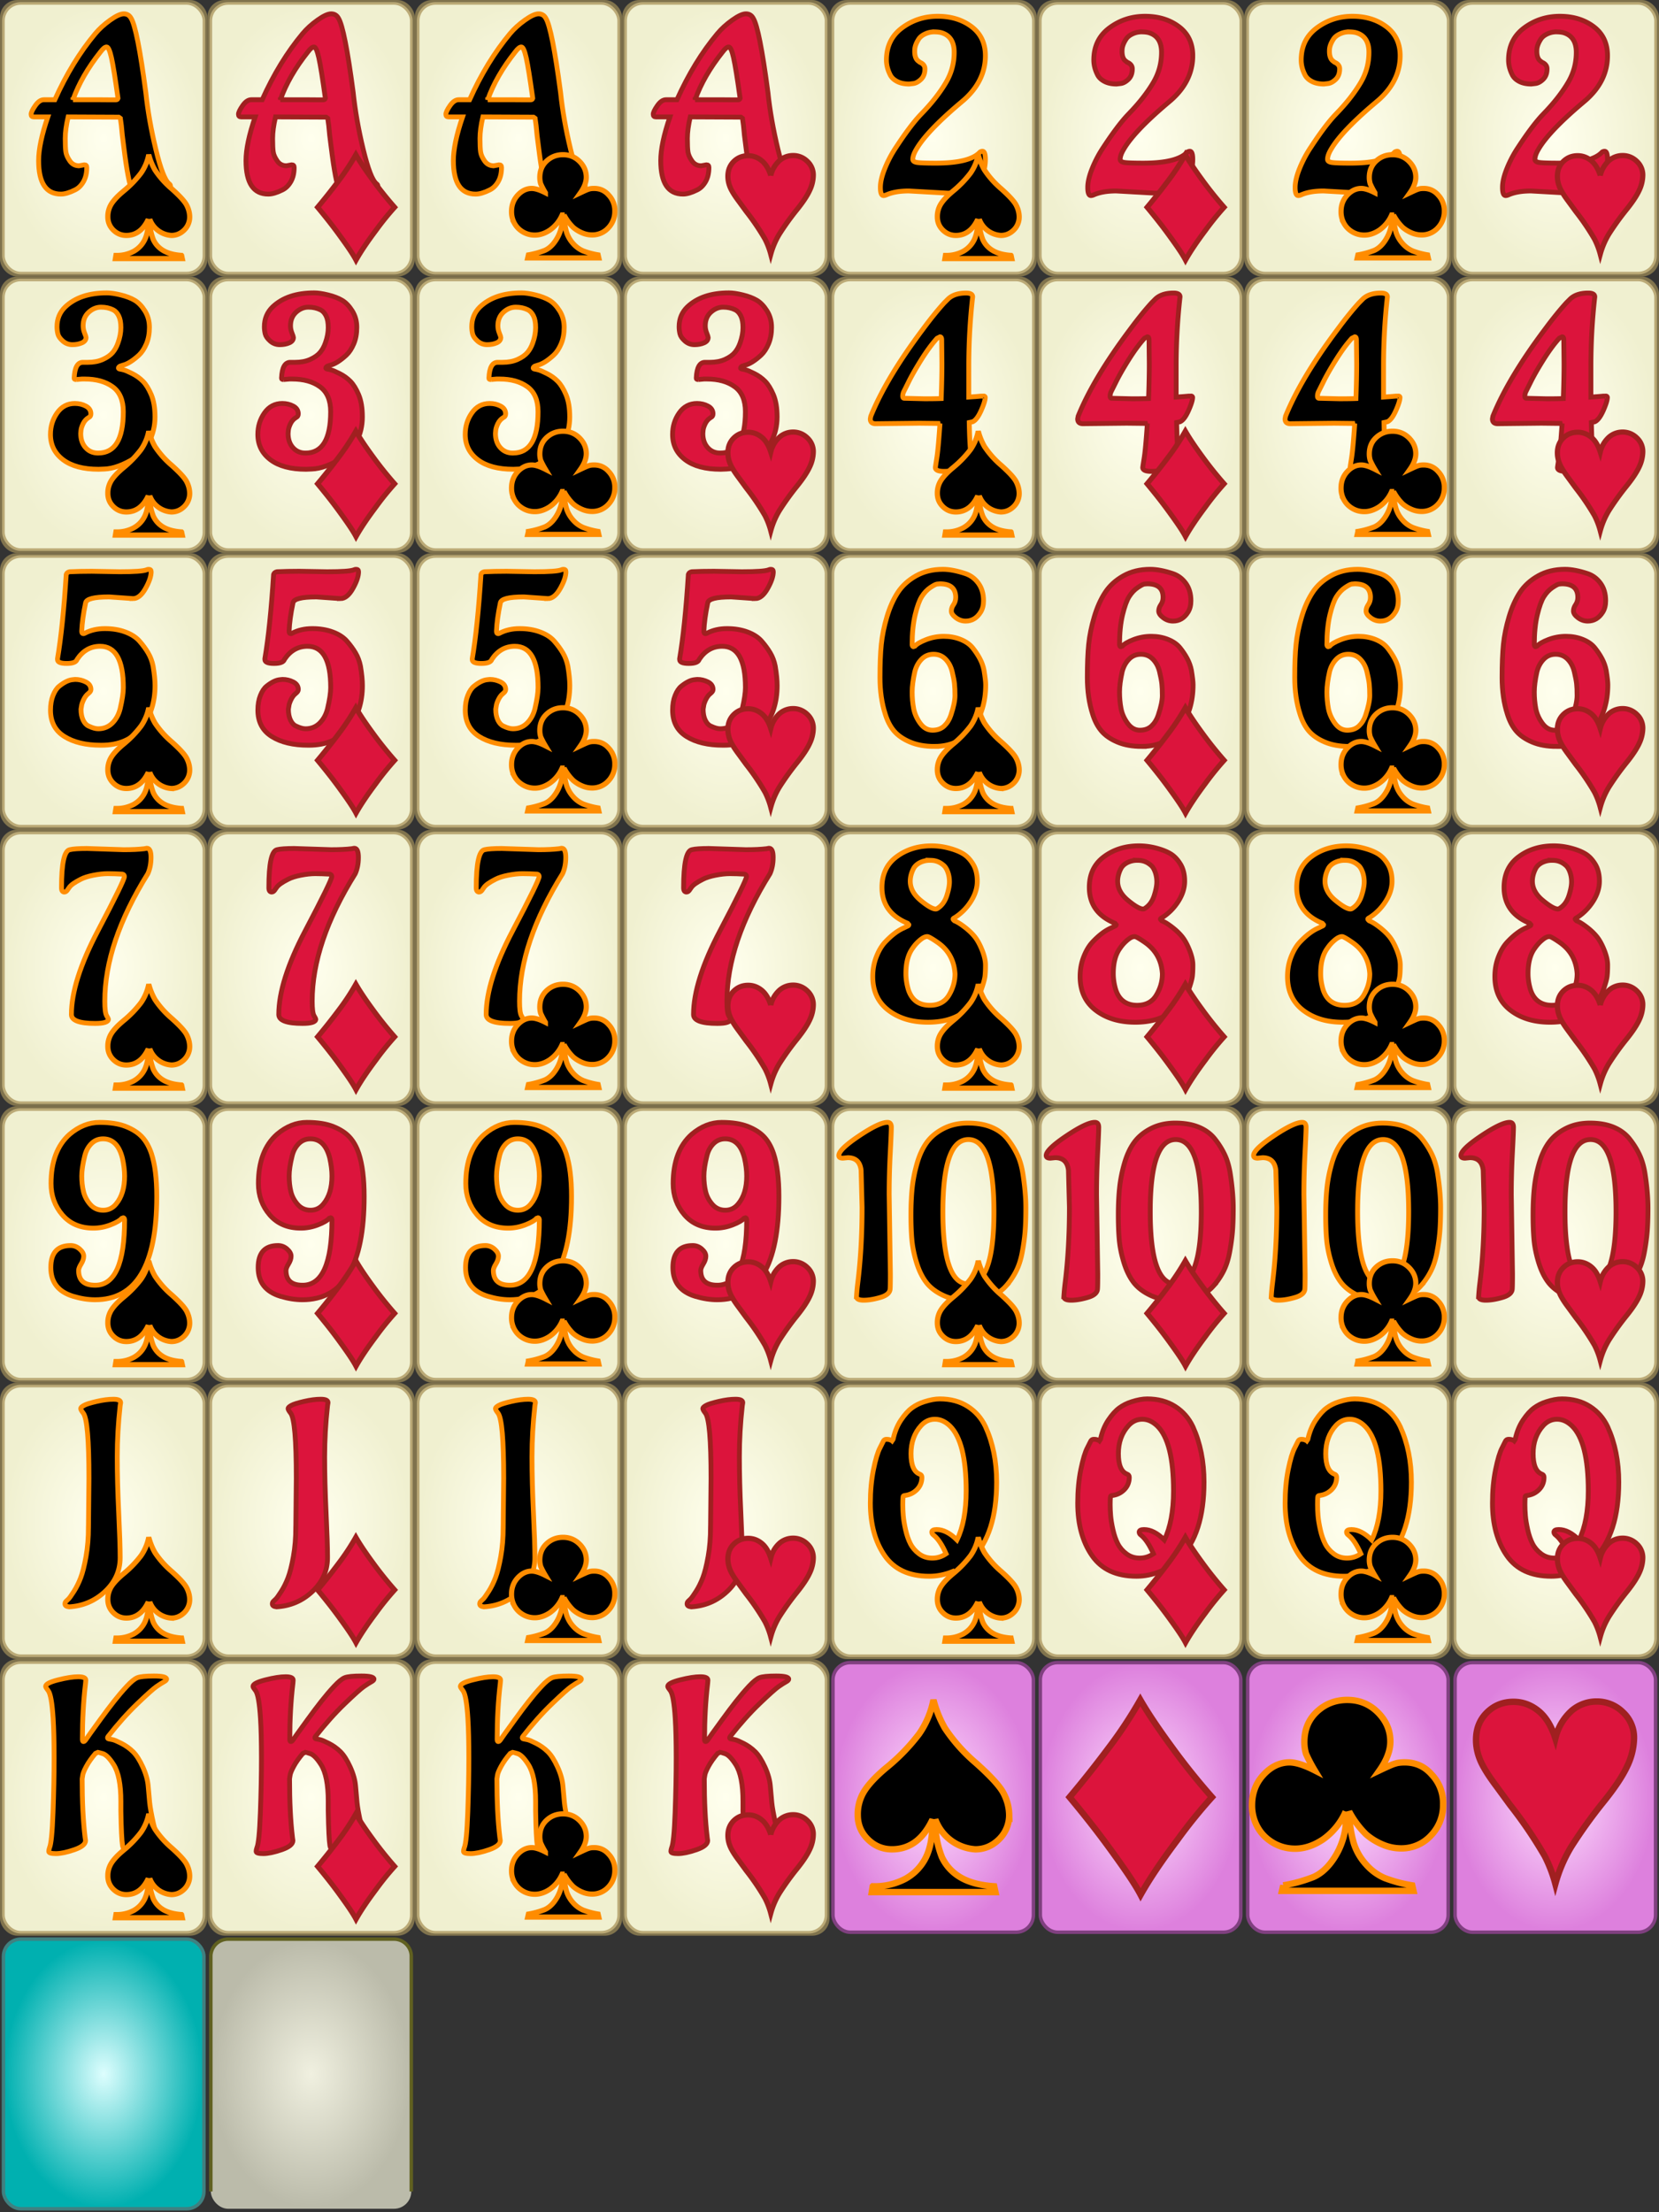 <svg width="480" height="640" xmlns="http://www.w3.org/2000/svg">
  <rect width="100%" height="100%" fill="#333333" stroke="none"/>
  <style>
    .club,
    .spade {
      fill: #000;
      stroke: #ff8c00
    }

    .diamond,
    .heart {
      fill: #dc143c;
      stroke: #a02020
    }

    .rank {
      transform: translate(30px, 32px) scale(.7);
      stroke-width: 2px;
    }

    .suit {
      transform: translate(43px, 60px);
      stroke-width: 3px;
    }

    .bottom {
      transform: rotate(180deg) translate(-60px, -80px)
    }

    .center-ace {
      transform: translate(30px, 40px) scale(1.85);
      stroke-width: 2px
    }
  </style>
  <defs>
    <g id="ranks">
      <path
        d="M19.81 62.802l2.2-.4q1 0 1 1.1 0 3.5-1.4 5.9-1.4 2.4-3.5 3.4-3.4 1.7-5.8 1.7-4.6 0-6.9-3.45-2.3-3.45-2.3-10.4t3.8-18.05h-5.8q-1.1 0-1.1-1.1t1.7-3.55q1.7-2.45 3.6-2.45h4.5q7.1-15.8 16.7-27.3 2.5-3 6.15-5.6 3.65-2.6 5.65-2.6 2 0 3 1.8 2.6 4.2 6.1 30.7 1.2 11.4 4.15 23.55t5.45 14.15q.6.4.6 1 0 1.5-4.25 2.8-4.25 1.3-6.5 1.3t-3.45-.55q-1.2-.55-1.5-1.15-1.8-3.9-3.6-18.6l-.6-4.7q-.4-4.7-.8-7.1l-.7-.5-20.9-.1q-1.2 5.1-1.2 8.9 0 3.8.25 5.55t1.65 3.75q1.4 2 3.8 2zm-2.5-27.3h.1q13.9 0 15.95.05 2.05.05 2.25-.15.2-.2.3-.5-1.7-12.3-2.7-16.75-1-4.45-2-4.45t-2.5 2q-7.9 9.9-11.4 19.8z"
        transform="translate(-30 -40)" id="rankA" />
      <path
        d="M27.874 73.112l-15.9-.9q-5.7 0-9.3 1.6-.7.3-1.2.3-1.3 0-1.3-3.35t1.9-8q1.9-4.65 4.6-8.65 5.7-8.7 9.9-13.2l1.9-2q5.5-5.9 8.85-11.6 3.35-5.7 3.35-12.4 0-6.3-4.9-8-1.1-.4-3.1-.45a9.387 9.387 0 00-.234-.003 8.683 8.683 0 00-3.566.753q-1.8.8-2.7 2-1.7 2.5-1.8 4.6-.2 3.6 1.6 4.8l.5.4q2.1.9 2.1 2.7v.1q0 2.7-1.6 4.25-1.6 1.55-3.2 1.75l-1.7.2q-3 0-5.05-1.1t-2.85-2.8q-1.5-3-1.5-6 0-8.5 6.45-13.3 6.45-4.8 14.75-4.8t14 4.3q5.7 4.3 5.7 12 0 10.4-8.9 18.3l-2 1.7q-13.4 11.4-17.6 18.6-1.5 2.5-1.5 4.2 0 1.1 1.95 1.35t7.55.25q14.1 0 18.3-4.6.5-.3 1-.3 1.2 0 1.2 3.4t-1.4 7.25q-1.4 3.85-4.1 5.45-1.9 1.2-10.2 1.2z"
        transform="translate(-22 -39)" id="rank2" />
      <path
        d="M10.704 35.848h-.2q-.7 0-.7-.5v-.2q.3-6.4 3.6-6.4h2q3.6 0 6.25-1.2t4.05-2.85q1.4-1.65 2.2-3.95 1.2-3.3 1.2-6.35t-.9-4.85q-.9-1.8-2.3-2.5-2.2-1.1-5-1.1t-5.1 2.1q-2.3 2.1-2.3 5.6 0 1.5.6 3t.6 1.8q0 1.5-1.7 2.25t-3.95.75q-2.25 0-3.95-1.5-1.7-1.5-2.05-2.95-.35-1.45-.35-2.95 0-4.9 3.4-8.2 6.1-5.8 17.2-5.8 2.3 0 5.75.85t5.75 2.2q2.3 1.35 4.2 4.35 1.9 3 1.9 6.85 0 3.85-1.25 6.8-1.25 2.95-3.05 4.65-3.8 3.5-6.7 4.2l-1.2.4q-.6.4-.6.75t.65.45q.65.1 1.6.35.95.25 3.45 1.5t4.4 3.15q1.9 1.9 3.45 5.55 1.55 3.65 1.55 9.2 0 5.55-2.4 10.2-2.4 4.65-5.9 6.75-7.1 4.4-12.6 4.6l-2.4.1q-9.5 0-14.7-3.95-5.2-3.95-5.2-10.45 0-5 2.75-8.9 2.75-3.9 7.35-3.9 2.5 0 4.55 1.1t2.05 3.2q0 1.1-.9 1.5-1.5.9-2.3 2.55-.8 1.65-.9 2.85l-.1 1.2q0 3.6 2 5.85 2 2.25 5.2 2.25 10.4 0 10.4-17.1 0-7.1-4.4-10.3-4.4-3.2-11.5-3.2h-1.2l-2.3.2z"
        transform="translate(-22 -39)" id="rank3" />
      <path
        d="M28.808 54.01l-8.6-.1-18 .2q-2.2 0-2.2-2l.2-1.1q6.4-15.8 21.5-35.9 4.8-6.5 8.9-11l1.3-1.3q2.6-2.7 7.7-2.7 2.7 0 2.7 1.6-1.6 14.1-1.6 28.7v12.7q1.3-.1 2.8-.2l2.3-.2h.9a.614.614 0 01.8.5q0 1.7-1.7 5.5t-3.5 4.6l-1.4.3q.2 11.3 1 15.2 0 2.6-3.95 3.8-3.95 1.2-7.5 1.2t-3.55-1.6q0-.2.6-4t1.3-14.2zm-14.7-10.4l8.3.2q4.4 0 6.9-.1.3-8.2.3-14.4l-.1-9.8q0-1.3-.7-1.3l-1.2.6q-3.1 3.4-6.55 8.9-3.45 5.5-5.35 9.4l-1.9 3.8q-.4.9-.4 1.8t.7.9z"
        transform="translate(-26 -39)" id="rank4" />
      <path
        d="M34.118 12.109l-9.9-.7q-9.3 0-9.7 2.5-1.4 6.6-1.6 11.7 0 1 .7 1 .2 0 .6-.2 3.6-1.9 8.3-1.9 4.7 0 8.45 1.4 3.75 1.4 5.85 3.8 2.1 2.4 3.55 4.85 1.45 2.45 2.05 5.45.8 4.8.8 8 0 10.6-5.75 17.65-5.75 7.05-16.35 7.05h-.3q-9.3 0-15.05-3.6t-5.75-10.9q0-3.5 1.05-6.1 1.05-2.6 2.55-3.8 3.1-2.5 5.6-2.7l1-.1q2.3 0 4.4 1.05 2.1 1.05 2.1 3.15 0 .8-1.1 1.65-1.1.85-1.9 2.5-.8 1.65-.9 2.75l-.2 1.2q0 2.7.9 4.55.9 1.85 2.3 2.45 2.3 1.1 3.9 1.1 3.5 0 5.85-2.35 2.35-2.35 3.25-5.95 1.3-5.6 1.3-8.7 0-17.1-9.6-17.1-5.9 0-9.5 5.4-.5 1.7-4.3 1.7t-3.8-1.6v-.4q2.2-12.9 3.6-34.8.3-.9 1.4-1.1 4.1-.2 9.2-.2l11.5.2q9.2 0 11.1-.8.4-.2.9-.2 1 0 1 1 0 2.8-2.35 6.95t-5.15 4.15z"
        transform="translate(-22 -39)" id="rank5" />
      <path
        d="M22.506 73.205q-5.8 0-10.05-1.8-4.25-1.8-6.6-4.55-2.35-2.75-3.65-6.95-2.2-6.8-2.2-15.15 0-8.35.55-13.75t2.3-11.3q1.75-5.9 4.5-10.1 2.75-4.2 7.55-6.9t11.1-2.7q4 0 9.4 1.8 3.2 1.1 5.3 4 2.1 2.9 2.1 7.2 0 2.8-1.2 4.7-2.3 3.7-6.2 3.7-2.2 0-4.05-1.4-1.85-1.4-1.85-2.75t.9-2.65q.9-1.3.9-3 0-5.6-6.5-5.6-.5 0-1.25.1t-2.75 1.45q-2 1.35-3.5 3.7t-2.75 7.55q-1.25 5.2-1.25 12.4.1.8.6.8.1 0 .5-.2 1.2-1.4 4.7-2.75t7.3-1.35q3.8 0 7 1.3t4.95 3.5q1.75 2.2 2.95 4.45 1.2 2.25 1.7 4.75.7 4.3.7 6 0 10.7-5.55 18.1-5.55 7.4-15.65 7.4zm7.35-30.85q-.75-3.15-2.75-5.2-2-2.05-4.95-2.05t-4.95 2.05q-2 2.05-2.8 5.15-1.1 4.9-1.1 8.4t.6 6.75q.6 3.25 2.7 6.15 2.1 2.9 5.1 2.9 3 0 4.85-1.75 1.85-1.75 2.75-4.45 1.7-5.1 1.7-8.1t-.2-4.85q-.2-1.85-.95-5z"
        transform="translate(-22 -39)" id="rank6" />
      <path
        d="M11.06.1l15.2.5q5.2 0 8.5-.4l1.1-.2q1.7 0 1.7 3.8t-1.3 6.7Q18.46 39 18.46 63.2q0 4.7.75 6 .75 1.3.75 1.4 0 1.8-5.5 1.8-9.8 0-9.8-3.7 0-13.8 10.95-34.6t10.95-22.4q0-.8-.8-1-3.4-.2-6.05-.2t-5.95.65q-3.3.65-5.2 1.65-3.8 1.9-4.8 3.4l-.5.7q-.7 1.2-1.5 1.2-1.2 0-1.2-1.8 0-15 3.4-15.7 2-.5 7.1-.5z"
        transform="translate(-18 -38)" id="rank7" />
      <path
        d="M12.92 33.908l1.4-.7q.6-.2.6-.6l-.5-.6q-10.6-4.4-10.6-14.8 0-8.2 6.05-12.7t14.45-4.5q3.6 0 7.2.95t5.9 2.35q2.3 1.4 4.05 4.25t1.75 7.05q0 4.2-2.6 8.3-2.6 4.1-6.6 6.7-.8.4-.8.65t.6.75q1.6.6 4.15 2.55 2.55 1.95 4.2 4 1.65 2.05 3.05 5.55t1.4 6.2q0 2.7-.2 4.5-.2 1.8-1.5 5.5t-3.6 6.45q-2.3 2.75-7.1 4.95t-11.4 2.2q-9.9 0-16.35-4.95-6.45-4.95-6.45-13.95 0-4.3 1.45-8.05 1.45-3.75 3.55-6.05 4.1-4.4 7.9-6zm21.1 19q-.5-8.5-7.5-13.2-3.2-2.2-3.95-2.2t-1.6.45q-.85.45-2.1 1.6-1.25 1.15-2.35 2.75-2.8 3.8-2.8 10.5 0 3.2 1 6.6 2.1 6.5 8.9 6.5 5.4 0 7.9-4.2t2.5-8.8zm-7-27.2q2.5-1.7 3.6-5.1 1.1-3.4 1.1-5.7 0-2.3-.75-4.25-.75-1.95-1.85-2.75-2.1-1.8-4.85-1.9a13.578 13.578 0 00-.493-.009 9.111 9.111 0 00-4.207.909q-1.95 1-2.75 2.6-1.3 2.6-1.3 5.1 0 4.4 4.3 7.95t6.2 3.55q.5 0 1-.4z"
        transform="translate(-25 -39)" id="rank8" />
      <path
        d="M18.44 67.314h.1q12.1 0 12.1-27.1-.1-.8-.6-.8-.1 0-.5.2-1.2 1.4-4.7 2.75t-7.1 1.35q-8.1 0-12.8-5.45-4.7-5.45-4.7-12.95 0-13.6 7.7-20.4 5.8-4.9 12.35-4.9t10.85 1.7q4.3 1.7 6.75 4.35 2.45 2.65 3.85 6.85 2.2 6.7 2.2 17.7 0 42.7-25.5 42.7-4.3 0-9-1.4-9.3-2.8-9.3-11.9 0-9.1 8.2-9.1 2.1 0 3.75 1.45t1.65 2.95q0 1.5-1.05 3.2-1.05 1.7-1.05 2.7 0 6.1 6.8 6.1zm-4.8-38.75q.7 2.95 2.8 5.35 2.1 2.4 5.35 2.4 3.25 0 5.35-2.6 3.5-4.2 3.5-11.5 0-3.4-.9-7.4-2-8-8-8-2.9 0-4.9 2.05-2 2.05-2.7 5.15-1.2 4.8-1.2 8.2 0 3.4.7 6.35z"
        transform="translate(-22 -39)" id="rank9" />
      <path
        d="M68.9 67.85q-2.5 2.75-6.4 4.25-3.9 1.5-9.45 1.5-5.55 0-10.05-2.15-4.5-2.15-6.95-5.4-2.45-3.25-3.95-8.15t-1.9-9.3q-.4-4.4-.4-10.35 0-5.95.5-10.95.5-5 2-10.25t4.05-8.75q2.55-3.5 6.95-5.75T53.35.3Q59 .3 63.1 2t6.6 4.85q2.5 3.15 4.1 6.55 1.6 3.4 2.3 8 1.2 7.8 1.2 13.95 0 6.15-.35 10.15t-1.2 8.45q-.85 4.45-2.6 7.8-1.75 3.35-4.25 6.1zM20.8 29.8l.5 32.9q0 4.8-.1 6.1-.1 2.4-4 3.55t-6.9 1.15q-3 0-3-1.5a87.278 87.278 0 01.5-5.4q1.8-14.4 1.8-31.5l-.4-15.3q-.6-5.2-5.5-5.2l-2 .2Q0 14.8 0 13.7q0-2.5 8.35-8.1T20.1 0q1.6 0 1.6 2.05t-.45 10.65q-.45 8.6-.45 17.1zm43.3 7.15Q64.1 7.1 53.55 7.1T43 36.95Q43 66.8 53.55 66.8T64.1 36.95z"
        transform="translate(-39 -39)" id="rankT" />
      <path
        d="M9.702 52.948l.2-20.2q0-23.7-2.3-26.8-1.1-1.4-1.1-1.95t1.35-1.3q1.35-.75 5.25-1.65 3.9-.9 6.9-.9 3 0 3 1.4l-.2 1.3q-1.2 10.8-1.2 21.1t.6 23q.6 12.7.6 18.7 0 8.1-6.25 13.95t-14.85 6.35q-1.7-.2-1.7-1.2 0-.7.45-1.1.45-.4 1.05-1 .6-.6 2.2-3.1t2.8-5.65q1.2-3.15 2.2-8.75 1-5.6 1-12.2z"
        transform="translate(-16 -39)" id="rankJ" />
      <path
        d="M9.029 17.307l.4-.6q1-4.6 3.25-7.95 2.25-3.35 4.5-5t5.05-2.55q3.7-1.2 6.5-1.2 6.7 0 11.55 3.1 4.85 3.1 7.35 8.4 4.6 10.1 4.6 22.9 0 21.5-10.2 31.7 4.7 5.2 9.2 5.2 1.3 0 1.3.9 0 1.6-3.7 3.45t-7.9 1.85l-3.2-.3q-1.3-.2-2.1-.95t-1-2.05l-.7-2.8q-4.7 1.9-9.6 1.9-12.5 0-18.4-8.55-5.9-8.55-5.9-21.65 0-7.6 1.3-13.95t2.7-8.95l1.3-2.6q.4-.9 1.3-.9t1.35.15q.45.15.7.3.25.15.35.15zm17.5 39.3l-.8-.7q-.3-.4-.3-.8 0-1.1 2-1.1 4.1 0 8.4 4.3 3.8-7.8 3.8-20.3 0-20.2-6.7-26.8-2.9-2.8-6.2-2.8-3.3 0-5.7 2.6-4.2 4.6-4.2 11.65 0 7.05 3.6 8.45.9.3.9 1.3 0 3-2 5.05t-4.9 2.45q-.9 0-.9.7-.1 1.1-.1 3.15t.2 4.5q.2 2.45.95 5.8.75 3.35 2 5.8 1.25 2.45 3.6 4.2t5.45 1.75q3.1 0 5.7-1.8-2.3-5.2-4.8-7.4z"
        transform="translate(-26 -39)" id="rankQ" />
      <path
        d="M31.1 56.049v-4q0-10.5-3-15.2-2.6-4.1-4.7-4.6-1.6-.5-1.7-.5l-1.1.5q-2.4 2.8-3.8 5.4-1.4 2.6-1.5 3.8l-.2 1.3q0 14.1 1.2 24.1.2 1.2.2 1.4 0 2.2-4.65 3.8-4.65 1.6-7.6 1.6-2.95 0-2.95-.9 0-.6.3-1.5 1-2.2 1.45-14.55.45-12.35.45-22.5t-.4-16.45q-.6-9.5-2-11.4-1.1-1.4-1.1-1.8 0-1.4 5.15-2.7 5.15-1.3 8.3-1.3 3.15 0 3.15 1.4l-.1 1.3q-1.3 10.8-1.3 23.1 0 1 .45 1t1.05-.9q.6-.9 1.75-2.5t4.2-5.8q3.05-4.2 5.65-7.5 2.6-3.3 5.25-6.15 2.65-2.85 4.35-3.55 1.7-.7 6.9-.7t5.2 1.3q0 .5-1.1 1.1-1.1.6-3 1.9-1.9 1.3-7.95 7.1-6.05 5.8-12.15 13.6-.2.2-.2.55 0 .35.55.45.55.1 1.55.3 1 .2 3.65 1.55t4.75 3.4q2.1 2.05 4.05 6.3 1.95 4.25 2.25 8 .3 3.75.6 6.75t1.55 8.6q1.25 5.6 2.95 6.7.5.4.5 1 0 1.6-4.4 2.95t-7.85 1.35q-3.45 0-3.95-2.8-.5-3-.7-14.3z"
        transform="translate(-24 -39)" id="rankK" />
    </g>
    <g id="suits">
      <path
        d="M22.119 0q3.516 6.104 9.985 14.917A212.191 212.191 0 0044.531 30.42 161.303 161.303 0 0033.74 43.774q-7.47 9.937-11.523 17.164-1.807-3.467-6.323-9.839-4.517-6.372-8.13-11.036Q4.15 35.4 0 30.42a331.124 331.124 0 0011.987-15.112A134.449 134.449 0 0022.119 0z"
        transform="matrix(.5 0 0 .5 -11.1 -15.25)" id="suitD" />
      <path
        d="M50.102 58.011l.391 1.709H9.38l.39-1.709a47.785 47.785 0 009.497-2.637q2.906-1.318 5.225-4.248a22.815 22.815 0 003.613-6.568 21.788 21.788 0 001.294-7.348l-.098-2.295a20.881 20.881 0 01-7.128 8.74q-4.346 2.881-8.692 2.881-3.76 0-6.909-1.855-3.149-1.856-4.858-4.932a13.836 13.836 0 01-1.709-6.836q0-5.615 3.564-9.473 3.565-3.857 8.106-3.906 3.027 0 7.91 2.49a48.144 48.144 0 01-2.686-5.127 12.787 12.787 0 01-.537-3.662q0-5.908 3.955-9.57T29.79.003q5.664 0 9.57 3.906 3.906 3.906 3.906 9.131 0 4.199-3.369 8.984 4.102-1.953 4.883-2.099 1.074-.391 2.979-.391 5.126 0 8.447 3.809a12.988 12.988 0 013.564 9.375 13.606 13.606 0 01-3.808 9.692 12.504 12.504 0 01-9.473 4.028 14.589 14.589 0 01-5.615-1.196q-2.881-1.196-5.2-3.198a28.936 28.936 0 01-5.298-7.129 38.353 38.353 0 001.44 9.888 17.949 17.949 0 003.858 6.665 16.329 16.329 0 005.761 4.223 44.247 44.247 0 008.667 2.32z"
        transform="matrix(.5 0 0 .5 -15 -15.25)" id="suitC" />
      <path
        d="M10.7 32.423l-4.394-6.006q-3.662-4.883-4.981-8.033Q.007 15.235.007 12.012q0-5.224 3.393-8.569Q6.794.098 11.726.098q4.248 0 7.739 2.784 3.491 2.783 5.347 8.642a16.854 16.854 0 015.127-8.667A11.9 11.9 0 0137.702.001a11.545 11.545 0 018.228 3.32 10.76 10.76 0 013.491 8.105 21.044 21.044 0 01-2.148 8.838q-2.149 4.639-7.569 11.328a153.892 153.892 0 00-9.985 13.941 45.872 45.872 0 00-4.907 11.499 43.495 43.495 0 00-3.296-8.643A134.149 134.149 0 0010.7 32.423z"
        transform="matrix(.5 0 0 .5 -12.4 -15)" id="suitH" />
      <path
        d="M42.678 58.301l.391 1.806H4.397l.293-1.806a20.59 20.59 0 0010.254-2.368q4.199-2.369 6.323-6.568 2.124-4.199 2.124-11.279v-.684q-4.394 9.327-12.695 9.327-4.346 0-7.52-3.125Q.003 40.479.003 35.986a13.682 13.682 0 012.172-7.666Q4.348 25 9.182 20.996a61.076 61.076 0 0010.01-10.351A28.006 28.006 0 0023.684 0a36.261 36.261 0 003.565 8.813 52.216 52.216 0 009.716 10.914q6.885 6.152 8.594 9.375 1.709 3.222 1.807 6.689a10.515 10.515 0 01-3.174 7.813q-3.174 3.125-7.422 3.125a14.285 14.285 0 01-12.5-9.327 29.748 29.748 0 002.075 11.817q1.929 4.052 5.909 6.347 3.979 2.295 10.424 2.735z"
        transform="matrix(.5 0 0 .5 -11.8 -15.25)" id="suitS" />
    </g>
    <g id="cards">
      <g id="background">
        <radialGradient id="bgCardGradient">
          <stop offset="0%" stop-color="#ffe" />
          <stop offset="99%" stop-color="#f0f0d0" />
        </radialGradient>
        <radialGradient id="bgCellGradient">
          <stop offset="0%" stop-color="#ddfefe" />
          <stop offset="99%" stop-color="#00b0b0" />
        </radialGradient>
        <radialGradient id="bgBaseGradient">
          <stop offset="0%" stop-color="#feddfe" />
          <stop offset="99%" stop-color="#dd80dd" />
        </radialGradient>
        <radialGradient id="bgPileGradient">
          <stop offset="0%" stop-color="#f0f0e0" />
          <stop offset="99%" stop-color="#bba" />
        </radialGradient>
        <g id="bgCard" stroke-width=".75" stroke="#ba7">
          <rect x="0" y="0" width="60" height="80" rx="5" fill="#985" fill-opacity="0.75" stroke="none" />
          <rect x="1" y="1" width="58" height="78" rx="5" fill="url(#bgCardGradient)" />
        </g>
        <rect x="1" y="1" width="58" height="78" rx="5" fill="url(#bgCellGradient)" stroke="#408080" id="bgCell" />
        <rect x="1" y="1" width="58" height="78" rx="5" fill="url(#bgBaseGradient)" stroke="#804080" id="bgBase" />
        <g id="bgPile">
          <rect x="1" y="1" width="58" height="78" rx="5" fill="url(#bgPileGradient)" />
          <path d="M1 74V6a5 5 90 015-5h48a5 5 90 015 5v68" stroke="#606020" fill="none" />
        </g>
      </g>
      <g id="cardAC">
        <use href="#bgCard" />
        <use href="#rankA" class="rank" />
        <use href="#suitC" class="suit" />
      </g>
      <g id="cardAD">
        <use href="#bgCard" />
        <use href="#rankA" class="rank" />
        <use href="#suitD" class="suit" />
      </g>
      <g id="cardAH">
        <use href="#bgCard" />
        <use href="#rankA" class="rank" />
        <use href="#suitH" class="suit" />
      </g>
      <g id="cardAS">
        <use href="#bgCard" />
        <use href="#rankA" class="rank" />
        <use href="#suitS" class="suit" />
      </g>
      <g id="card2C">
        <use href="#bgCard" />
        <use href="#rank2" class="rank" />
        <use href="#suitC" class="suit" />
      </g>
      <g id="card2D">
        <use href="#bgCard" />
        <use href="#rank2" class="rank" />
        <use href="#suitD" class="suit" />
      </g>
      <g id="card2S">
        <use href="#bgCard" />
        <use href="#rank2" class="rank" />
        <use href="#suitS" class="suit" />
      </g>
      <g id="card2H">
        <use href="#bgCard" />
        <use href="#rank2" class="rank" />
        <use href="#suitH" class="suit" />
      </g>
      <g id="card3C">
        <use href="#bgCard" />
        <use href="#rank3" class="rank" />
        <use href="#suitC" class="suit" />
      </g>
      <g id="card3D">
        <use href="#bgCard" />
        <use href="#rank3" class="rank" />
        <use href="#suitD" class="suit" />
      </g>
      <g id="card3S">
        <use href="#bgCard" />
        <use href="#rank3" class="rank" />
        <use href="#suitS" class="suit" />
      </g>
      <g id="card3H">
        <use href="#bgCard" />
        <use href="#rank3" class="rank" />
        <use href="#suitH" class="suit" />
      </g>
      <g id="card4C">
        <use href="#bgCard" />
        <use href="#rank4" class="rank" />
        <use href="#suitC" class="suit" />
      </g>
      <g id="card4D">
        <use href="#bgCard" />
        <use href="#rank4" class="rank" />
        <use href="#suitD" class="suit" />
      </g>
      <g id="card4S">
        <use href="#bgCard" />
        <use href="#rank4" class="rank" />
        <use href="#suitS" class="suit" />
      </g>
      <g id="card4H">
        <use href="#bgCard" />
        <use href="#rank4" class="rank" />
        <use href="#suitH" class="suit" />
      </g>
      <g id="card5C">
        <use href="#bgCard" />
        <use href="#rank5" class="rank" />
        <use href="#suitC" class="suit" />
      </g>
      <g id="card5D">
        <use href="#bgCard" />
        <use href="#rank5" class="rank" />
        <use href="#suitD" class="suit" />
      </g>
      <g id="card5S">
        <use href="#bgCard" />
        <use href="#rank5" class="rank" />
        <use href="#suitS" class="suit" />
      </g>
      <g id="card5H">
        <use href="#bgCard" />
        <use href="#rank5" class="rank" />
        <use href="#suitH" class="suit" />
      </g>
      <g id="card6C">
        <use href="#bgCard" />
        <use href="#rank6" class="rank" />
        <use href="#suitC" class="suit" />
      </g>
      <g id="card6D">
        <use href="#bgCard" />
        <use href="#rank6" class="rank" />
        <use href="#suitD" class="suit" />
      </g>
      <g id="card6S">
        <use href="#bgCard" />
        <use href="#rank6" class="rank" />
        <use href="#suitS" class="suit" />
      </g>
      <g id="card6H">
        <use href="#bgCard" />
        <use href="#rank6" class="rank" />
        <use href="#suitH" class="suit" />
      </g>
      <g id="card7C">
        <use href="#bgCard" />
        <use href="#rank7" class="rank" />
        <use href="#suitC" class="suit" />
      </g>
      <g id="card7D">
        <use href="#bgCard" />
        <use href="#rank7" class="rank" />
        <use href="#suitD" class="suit" />
      </g>
      <g id="card7S">
        <use href="#bgCard" />
        <use href="#rank7" class="rank" />
        <use href="#suitS" class="suit" />
      </g>
      <g id="card7H">
        <use href="#bgCard" />
        <use href="#rank7" class="rank" />
        <use href="#suitH" class="suit" />
      </g>
      <g id="card8C">
        <use href="#bgCard" />
        <use href="#rank8" class="rank" />
        <use href="#suitC" class="suit" />
      </g>
      <g id="card8D">
        <use href="#bgCard" />
        <use href="#rank8" class="rank" />
        <use href="#suitD" class="suit" />
      </g>
      <g id="card8S">
        <use href="#bgCard" />
        <use href="#rank8" class="rank" />
        <use href="#suitS" class="suit" />
      </g>
      <g id="card8H">
        <use href="#bgCard" />
        <use href="#rank8" class="rank" />
        <use href="#suitH" class="suit" />
      </g>
      <g id="card9C">
        <use href="#bgCard" />
        <use href="#rank9" class="rank" />
        <use href="#suitC" class="suit" />
      </g>
      <g id="card9D">
        <use href="#bgCard" />
        <use href="#rank9" class="rank" />
        <use href="#suitD" class="suit" />
      </g>
      <g id="card9S">
        <use href="#bgCard" />
        <use href="#rank9" class="rank" />
        <use href="#suitS" class="suit" />
      </g>
      <g id="card9H">
        <use href="#bgCard" />
        <use href="#rank9" class="rank" />
        <use href="#suitH" class="suit" />
      </g>
      <g id="cardTC">
        <use href="#bgCard" />
        <use href="#rankT" class="rank" />
        <use href="#suitC" class="suit" />
      </g>
      <g id="cardTD">
        <use href="#bgCard" />
        <use href="#rankT" class="rank" />
        <use href="#suitD" class="suit" />
      </g>
      <g id="cardTS">
        <use href="#bgCard" />
        <use href="#rankT" class="rank" />
        <use href="#suitS" class="suit" />
      </g>
      <g id="cardTH">
        <use href="#bgCard" />
        <use href="#rankT" class="rank" />
        <use href="#suitH" class="suit" />
      </g>
      <g id="cardJC">
        <use href="#bgCard" />
        <use href="#rankJ" class="rank" />
        <use href="#suitC" class="suit" />
      </g>
      <g id="cardJD">
        <use href="#bgCard" />
        <use href="#rankJ" class="rank" />
        <use href="#suitD" class="suit" />
      </g>
      <g id="cardJS">
        <use href="#bgCard" />
        <use href="#rankJ" class="rank" />
        <use href="#suitS" class="suit" />
      </g>
      <g id="cardJH">
        <use href="#bgCard" />
        <use href="#rankJ" class="rank" />
        <use href="#suitH" class="suit" />
      </g>
      <g id="cardQC">
        <use href="#bgCard" />
        <use href="#rankQ" class="rank" />
        <use href="#suitC" class="suit" />
      </g>
      <g id="cardQD">
        <use href="#bgCard" />
        <use href="#rankQ" class="rank" />
        <use href="#suitD" class="suit" />
      </g>
      <g id="cardQS">
        <use href="#bgCard" />
        <use href="#rankQ" class="rank" />
        <use href="#suitS" class="suit" />
      </g>
      <g id="cardQH">
        <use href="#bgCard" />
        <use href="#rankQ" class="rank" />
        <use href="#suitH" class="suit" />
      </g>
      <g id="cardKC">
        <use href="#bgCard" />
        <use href="#rankK" class="rank" />
        <use href="#suitC" class="suit" />
      </g>
      <g id="cardKD">
        <use href="#bgCard" />
        <use href="#rankK" class="rank" />
        <use href="#suitD" class="suit" />
      </g>
      <g id="cardKS">
        <use href="#bgCard" />
        <use href="#rankK" class="rank" />
        <use href="#suitS" class="suit" />
      </g>
      <g id="cardKH">
        <use href="#bgCard" />
        <use href="#rankK" class="rank" />
        <use href="#suitH" class="suit" />
      </g>
    </g>
  </defs>
  <use class="card ace spade" href="#cardAS" />
  <use class="card ace diamond" href="#cardAD" transform="translate(60)" />
  <use class="card ace club" href="#cardAC" transform="translate(120)" />
  <use class="card ace heart" href="#cardAH" transform="translate(180)" />
  <use class="card two spade" href="#card2S" transform="translate(240)" />
  <use class="card two diamond" href="#card2D" transform="translate(300)" />
  <use class="card two club" href="#card2C" transform="translate(360)" />
  <use class="card two heart" href="#card2H" transform="translate(420)" />
  <g transform="translate(0 80)">
    <use class="card three spade" href="#card3S" />
    <use class="card three diamond" href="#card3D" transform="translate(60)" />
    <use class="card three club" href="#card3C" transform="translate(120)" />
    <use class="card three heart" href="#card3H" transform="translate(180)" />
    <use class="card four spade" href="#card4S" transform="translate(240)" />
    <use class="card four diamond" href="#card4D" transform="translate(300)" />
    <use class="card four club" href="#card4C" transform="translate(360)" />
    <use class="card four heart" href="#card4H" transform="translate(420)" />
  </g>
  <g transform="translate(0 160)">
    <use class="card five spade" href="#card5S" />
    <use class="card five diamond" href="#card5D" transform="translate(60)" />
    <use class="card five club" href="#card5C" transform="translate(120)" />
    <use class="card five heart" href="#card5H" transform="translate(180)" />
    <use class="card six spade" href="#card6S" transform="translate(240)" />
    <use class="card six diamond" href="#card6D" transform="translate(300)" />
    <use class="card six club" href="#card6C" transform="translate(360)" />
    <use class="card six heart" href="#card6H" transform="translate(420)" />
  </g>
  <g transform="translate(0 240)">
    <use class="card seven spade" href="#card7S" />
    <use class="card seven diamond" href="#card7D" transform="translate(60)" />
    <use class="card seven club" href="#card7C" transform="translate(120)" />
    <use class="card seven heart" href="#card7H" transform="translate(180)" />
    <use class="card eight spade" href="#card8S" transform="translate(240)" />
    <use class="card eight diamond" href="#card8D" transform="translate(300)" />
    <use class="card eight club" href="#card8C" transform="translate(360)" />
    <use class="card eight heart" href="#card8H" transform="translate(420)" />
  </g>
  <g transform="translate(0 320)">
    <use class="card nine spade" href="#card9S" />
    <use class="card nine diamond" href="#card9D" transform="translate(60)" />
    <use class="card nine club" href="#card9C" transform="translate(120)" />
    <use class="card nine heart" href="#card9H" transform="translate(180)" />
    <use class="card ten spade" href="#cardTS" transform="translate(240)" />
    <use class="card ten diamond" href="#cardTD" transform="translate(300)" />
    <use class="card ten club" href="#cardTC" transform="translate(360)" />
    <use class="card ten heart" href="#cardTH" transform="translate(420)" />
  </g>
  <g transform="translate(0 400)">
    <use class="card jack spade" href="#cardJS" />
    <use class="card jack diamond" href="#cardJD" transform="translate(60)" />
    <use class="card jack club" href="#cardJC" transform="translate(120)" />
    <use class="card jack heart" href="#cardJH" transform="translate(180)" />
    <use class="card queen spade" href="#cardQS" transform="translate(240)" />
    <use class="card queen diamond" href="#cardQD" transform="translate(300)" />
    <use class="card queen club" href="#cardQC" transform="translate(360)" />
    <use class="card queen heart" href="#cardQH" transform="translate(420)" />
  </g>
  <g transform="translate(0 480)">
    <use class="card king spade" href="#cardKS" />
    <use class="card king diamond" href="#cardKD" transform="translate(60)" />
    <use class="card king club" href="#cardKC" transform="translate(120)" />
    <use class="card king heart" href="#cardKH" transform="translate(180)" />
    <g transform="translate(240)">
      <use href="#bgBase" />
      <use href="#suitS" class="spade center-ace" />
    </g>
    <g transform="translate(300)">
      <use href="#bgBase" />
      <use href="#suitD" class="diamond center-ace" />
    </g>
    <g transform="translate(360)">
      <use href="#bgBase" />
      <use href="#suitC" class="club center-ace" />
    </g>
    <g transform="translate(420)">
      <use href="#bgBase" />
      <use href="#suitH" class="heart center-ace" />
    </g>
  </g>
  <use class="spot cell" href="#bgCell" transform="translate(0 560)" />
  <use class="spot pile" href="#bgPile" transform="translate(60 560)" />
</svg>
